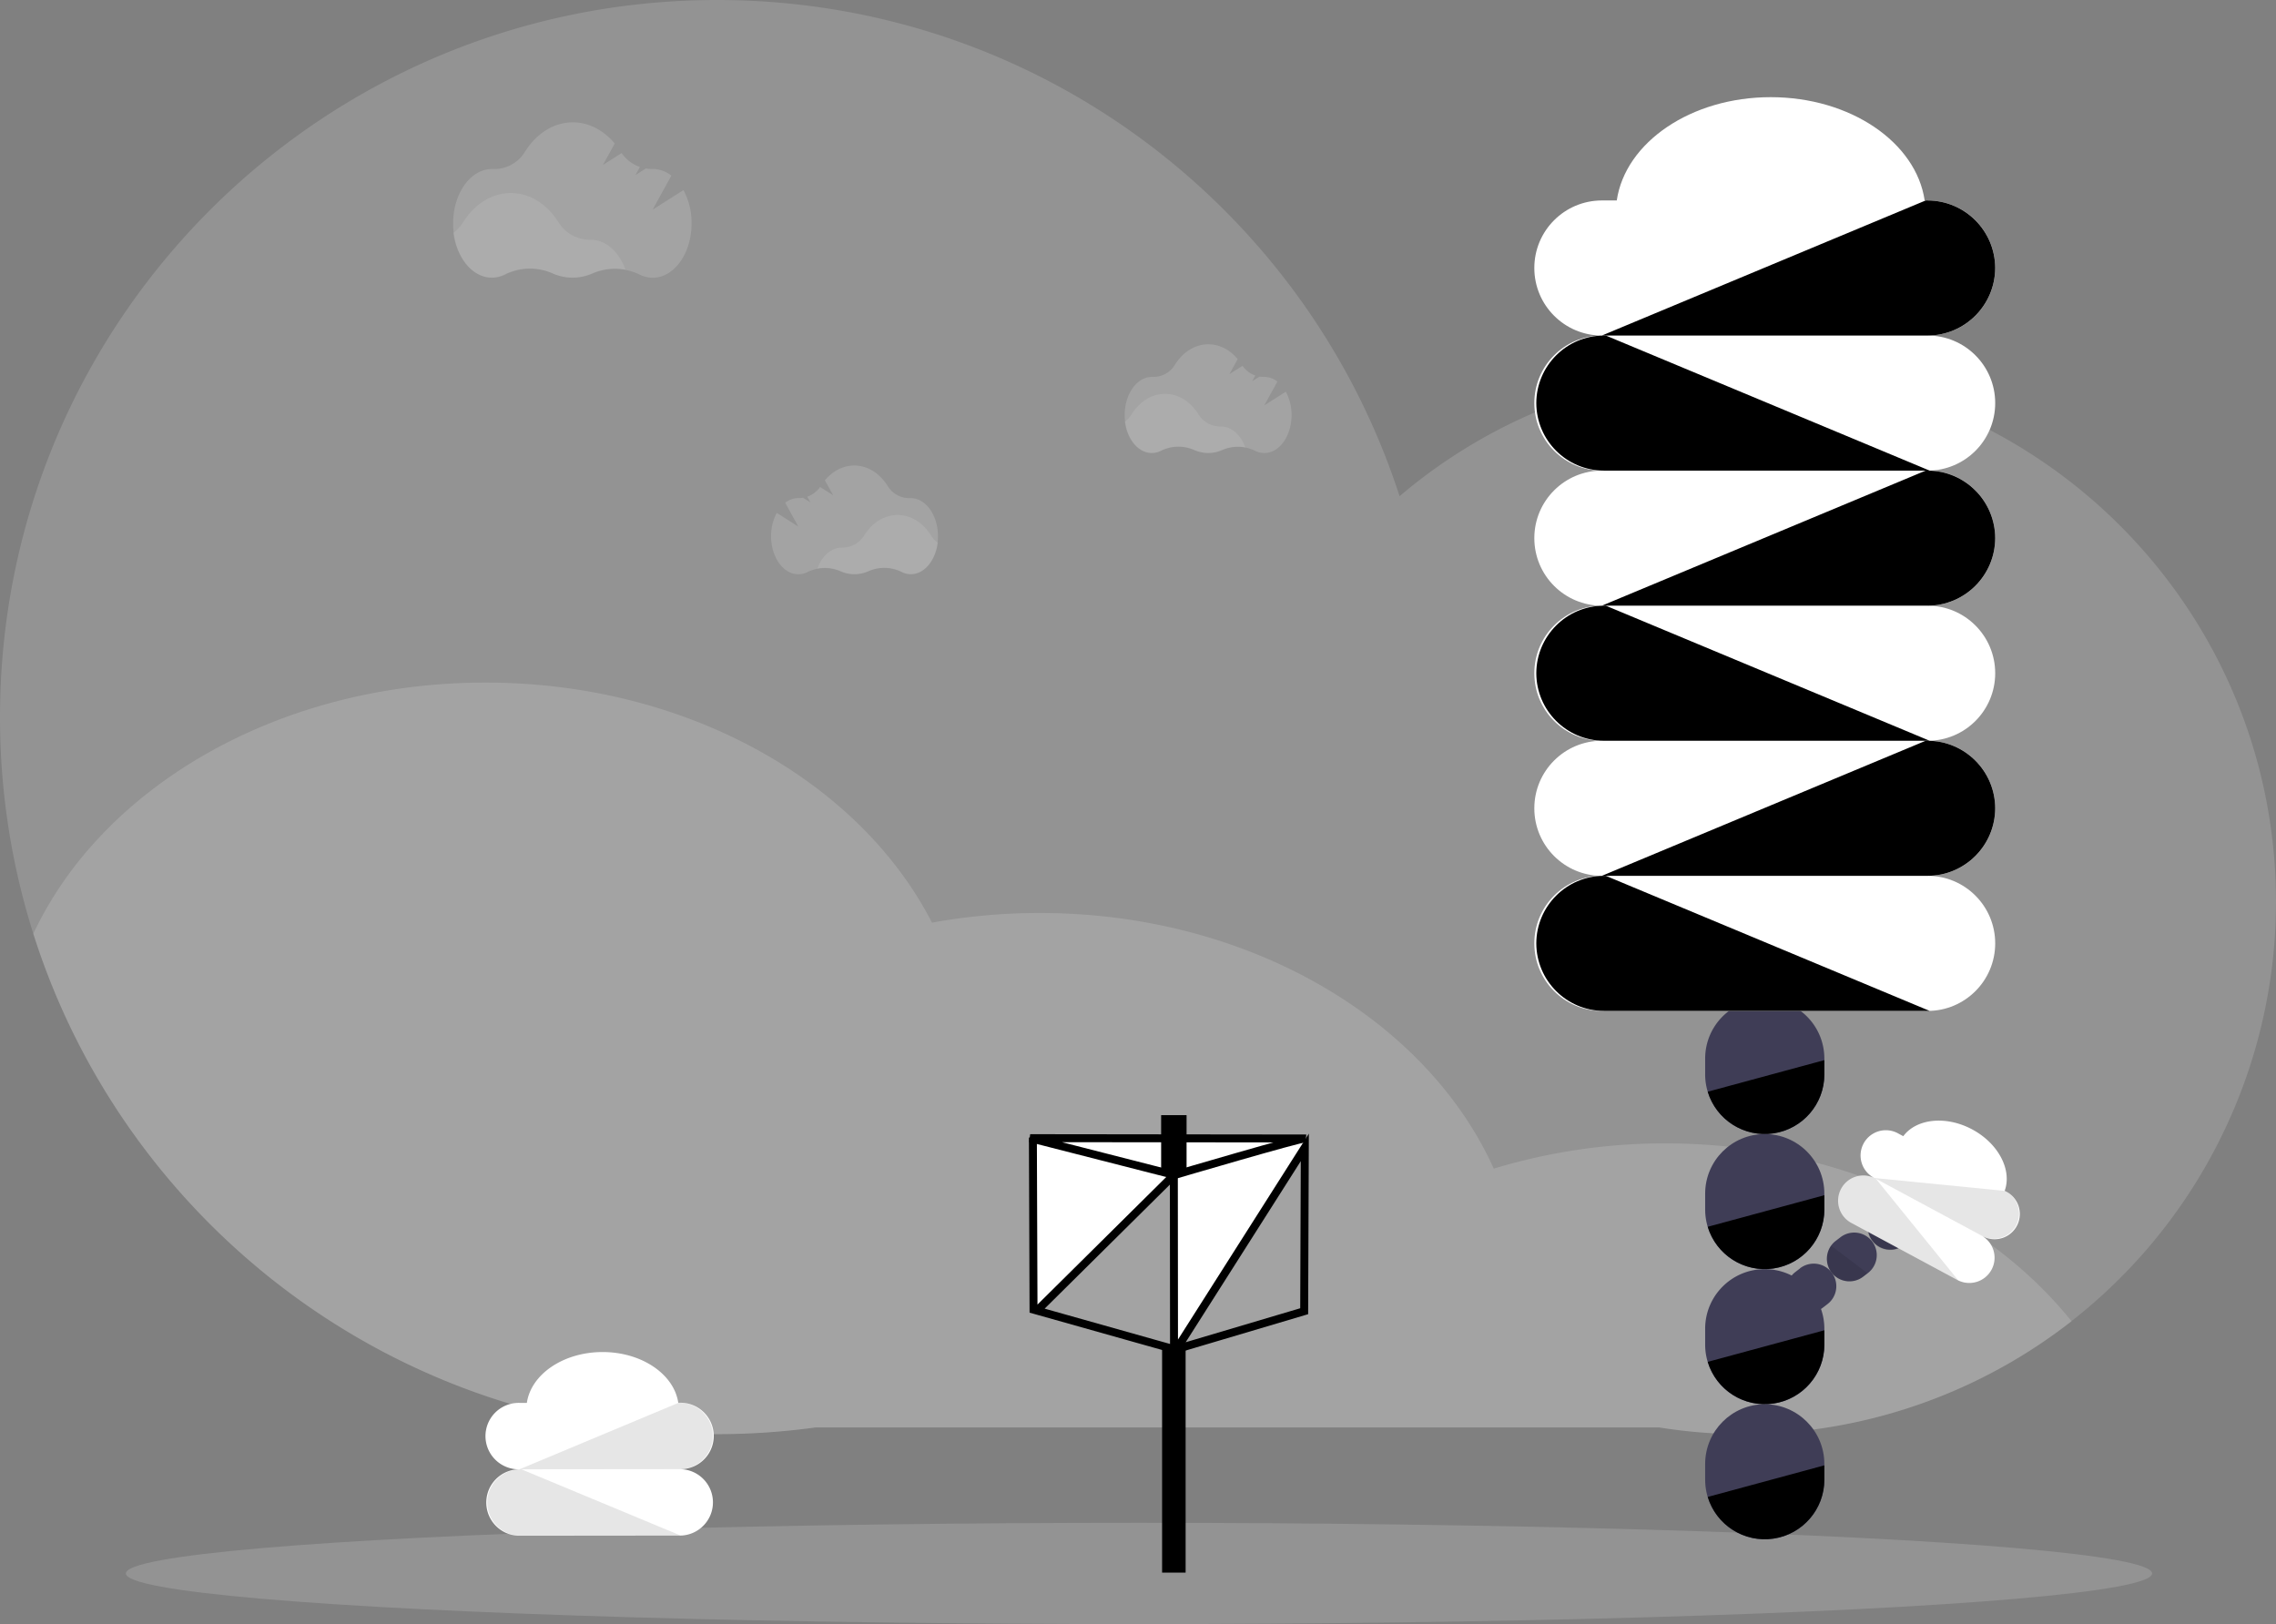 <svg xmlns="http://www.w3.org/2000/svg" xmlns:xlink="http://www.w3.org/1999/xlink" width="1145.7" height="817.62"><rect width="100%" height="100%" fill="#808080" stroke="none"/><style>.B{opacity:.1}.C{opacity:.15}</style><g fill="#fff"><path d="M1145.7 454.1a268.06 268.06 0 0 1-310.49 264.52H410.5A364.06 364.06 0 0 1 361 722C199.65 722 63 616.14 16.78 470.1A360.77 360.77 0 0 1 0 361C0 161.62 161.63 0 361 0c160.57 0 296.63 104.8 343.52 249.8a266.84 266.84 0 0 1 173.33-63.61c147.9 0 267.85 119.94 267.85 267.9z" class="C"/><path d="M1042.8 665.17a268.31 268.31 0 0 1-207.58 53.45H410.5A364.06 364.06 0 0 1 361 722C199.65 722 63 616.14 16.78 470.1c34.57-73.9 123.4-126.47 227.57-126.47 101.5 0 188.45 49.94 224.8 120.87a301.82 301.82 0 0 1 54.19-4.87c105.2 0 194.77 53.65 228.6 128.7a295.63 295.63 0 0 1 86.41-12.71c85.8 0 161.2 35.68 204.44 89.55z" class="C"/><ellipse cx="573.35" cy="792.12" class="C" rx="510" ry="25.5"/><path d="M314.85 135.75a28.9 28.9 0 0 0-16.77 1.83 24.71 24.71 0 0 1-20.14-.05 28.26 28.26 0 0 0-23.68.46 14.64 14.64 0 0 1-6.82 1.71c-9.6 0-17.6-9.67-19.25-22.43a18.58 18.58 0 0 0 4.8-5.18c5.63-9.07 14.35-14.9 24.14-14.9s18.4 5.75 24 14.73a18.53 18.53 0 0 0 15.95 8.76h.25c7.63 0 14.25 6.12 17.52 15.06z" class="B"/><path d="M344.05 95.7l-15.52 9.85 9.42-17.14a15.4 15.4 0 0 0-9.39-3.35h-.25a18.16 18.16 0 0 1-3.22-.23l-5.24 3.33 2.26-4.1a18.68 18.68 0 0 1-9.2-7l-9.42 6 5.95-10.8c-5.5-6.6-12.93-10.67-21.1-10.67-9.8 0-18.5 5.83-24.14 14.9a18 18 0 0 1-16 8.6h-.53c-10.8 0-19.57 12.26-19.57 27.37s8.74 27.36 19.6 27.36a14.72 14.72 0 0 0 6.82-1.7 28.22 28.22 0 0 1 23.68-.47 24.71 24.71 0 0 0 20.14.05 28.29 28.29 0 0 1 23.48.45 14.65 14.65 0 0 0 6.74 1.67c10.8 0 19.57-12.25 19.57-27.37a34.76 34.76 0 0 0-4.08-16.74z" class="C"/></g><g fill="#3f3d56"><path d="M858.35 668.92v8c0 16.57 13.43 30 30 30s30-13.43 30-30v-8c0-16.57-13.43-30-30-30s-30 13.43-30 30zm60-128v-8c0-16.57-13.43-30-30-30s-30 13.43-30 30v8a29.63 29.63 0 0 0 1.29 8.67c4.312 14.224 18.4 23.147 33.093 20.976s25.6-14.782 25.617-29.646z"/><path d="M858.35 600.92v8c0 16.57 13.43 30 30 30s30-13.43 30-30v-8c0-16.57-13.43-30-30-30s-30 13.43-30 30zm30 106c-16.548.05-29.95 13.452-30 30v8c0 16.57 13.43 30 30 30s30-13.43 30-30v-8c-.05-16.548-13.452-29.95-30-30z"/></g><use class="B" xlink:href="#B"/><use y="68" class="B" xlink:href="#B"/><use y="136" class="B" xlink:href="#B"/><use y="204" class="B" xlink:href="#B"/><g fill="#3f3d56"><path d="M980.98 609.43l-2.4 1.85a11.33 11.33 0 0 1-16.14-15.57 11.2 11.2 0 0 1 2.29-2.38l2.4-1.85c4.97-3.822 12.098-2.89 15.92 2.08s2.89 12.098-2.08 15.92z"/><path d="M946.8 607.17l-2.4 1.85c-4.766 3.882-5.57 10.854-1.816 15.72s10.703 5.855 15.666 2.23l2.4-1.85c4.766-3.882 5.57-10.854 1.816-15.72s-10.703-5.855-15.666-2.23z"/><path d="M926.45 622.87l-2.4 1.84a11.36 11.36 0 0 0-2.075 15.925 11.36 11.36 0 0 0 15.925 2.075l2.4-1.84a11.36 11.36 0 0 0 2.075-15.925 11.36 11.36 0 0 0-15.925-2.075z"/><path d="M906.1 638.56l-2.4 1.85c-4.957 3.822-5.877 10.938-2.055 15.895s10.938 5.877 15.895 2.055l2.4-1.85a11.36 11.36 0 0 0 2.075-15.925 11.36 11.36 0 0 0-15.925-2.075z"/></g><path d="M980.75 609.6l-2.16 1.67a11.33 11.33 0 0 1-16.14-15.57zm-20.35 15.7l-2.16 1.67a11.33 11.33 0 0 1-16.14-15.56zM940.07 641l-2.16 1.67a11.33 11.33 0 0 1-16.15-15.56z" class="B"/><path fill="#fff" d="M970.35 236.92c18.778 0 34 15.222 34 34s-15.222 34-34 34c18.778 0 34 15.222 34 34s-15.222 34-34 34c18.778 0 34 15.222 34 34s-15.222 34-34 34c18.778 0 34 15.222 34 34s-15.222 34-34 34h-164c-18.778 0-34-15.222-34-34s15.222-34 34-34c-18.778 0-34-15.222-34-34s15.222-34 34-34c-18.778 0-34-15.222-34-34s15.222-34 34-34c-18.778 0-34-15.222-34-34s15.222-34 34-34c-18.778 0-34-15.222-34-34s15.222-34 34-34c-18.778 0-34-15.222-34-34s15.222-34 34-34h7.5c4.3-29.25 37.36-52 77.5-52s73.2 22.75 77.5 52h1.5c18.778 0 34 15.222 34 34s-15.222 34-34 34c18.778 0 34 15.222 34 34s-15.222 34-34 34z"/><use class="B" xlink:href="#C"/><use class="B" xlink:href="#D"/><use y="136" class="B" xlink:href="#D"/><use y="272" class="B" xlink:href="#D"/><use y="136" class="B" xlink:href="#C"/><use y="272" class="B" xlink:href="#C"/><path fill="#fff" d="M985.56 644.52l-54-29.07c-5.905-3.45-8.023-10.952-4.793-16.98s10.65-8.418 16.793-5.41a12.72 12.72 0 0 1-.85-22.233 12.72 12.72 0 0 1 12.91-.157l2.46 1.32c6.6-8.86 21.52-10.5 34.75-3.38s20.07 20.47 16.3 30.86l.5.27a12.71 12.71 0 0 1 .977 22.296 12.71 12.71 0 0 1-12.977.094c5.984 3.427 8.148 11 4.877 17.07s-10.783 8.43-16.937 5.32z"/><path d="M1014.85 616.96c-3.34 6.166-11.035 8.476-17.22 5.17l-54-29.07 65.73 6.5.33.18c6.162 3.345 8.467 11.038 5.16 17.22z" class="B"/><path d="M926.72 598.4c-3.313 6.177-1.022 13.87 5.13 17.23l54 29.07-41.58-51.3-.33-.18c-6.186-3.3-13.875-.99-17.22 5.17z" class="B"/><path fill="#fff" d="M342.15 773.05l-80.64.08c-9.234 0-16.72-7.486-16.72-16.72s7.486-16.72 16.72-16.72a16.72 16.72 0 0 1-14.82-25.193 16.72 16.72 0 0 1 14.82-8.237h3.7c2.1-14.38 18.34-25.58 38.08-25.6s36 11.15 38.14 25.53h.73a16.72 16.72 0 0 1 14.82 25.193 16.72 16.72 0 0 1-14.82 8.237c9.234 0 16.72 7.486 16.72 16.72s-7.486 16.72-16.72 16.72z"/><path d="M358.85 722.88c-.016 9.22-7.48 16.697-16.7 16.73l-80.64.08 80.1-33.5h.5c9.223.016 16.702 7.477 16.74 16.7z" class="B"/><path d="M245.27 756.43c.038 9.22 7.51 16.678 16.73 16.7l80.64-.08-80.18-33.36h-.5c-9.225.033-16.69 7.515-16.7 16.74z" class="B"/><g fill="#fff"><path d="M626.85 225.23a20.32 20.32 0 0 0-11.74 1.28 17.27 17.27 0 0 1-14.1 0 19.8 19.8 0 0 0-16.58.32 10.29 10.29 0 0 1-4.77 1.2c-6.72 0-12.3-6.77-13.47-15.7a12.94 12.94 0 0 0 3.36-3.62c3.94-6.35 10-10.42 16.9-10.42s12.9 4 16.83 10.3a13 13 0 0 0 11.16 6.13h.18c5.3-.03 9.93 4.26 12.24 10.5z" class="B"/><path d="M647.27 197.2l-10.86 6.9 6.6-12a10.69 10.69 0 0 0-6.57-2.35h-.17a12 12 0 0 1-2.25-.16l-3.7 2.33 1.58-2.87a13.13 13.13 0 0 1-6.44-4.89l-6.6 4.2 4.16-7.57c-3.85-4.62-9-7.46-14.76-7.46-6.85 0-13 4.07-16.9 10.42a12.65 12.65 0 0 1-11.17 6h-.33c-7.56 0-13.7 8.58-13.7 19.16s6.14 19.16 13.7 19.16a10.17 10.17 0 0 0 4.77-1.2 19.8 19.8 0 0 1 16.58-.32 17.5 17.5 0 0 0 7.09 1.52 17.29 17.29 0 0 0 7-1.49 19.79 19.79 0 0 1 16.43.32 10.24 10.24 0 0 0 4.72 1.17c7.57 0 13.7-8.58 13.7-19.16a24.35 24.35 0 0 0-2.87-11.69z" class="C"/><path d="M411.47 286.23a20.32 20.32 0 0 1 11.74 1.28 17.24 17.24 0 0 0 14.09 0 19.8 19.8 0 0 1 16.55.3 10.32 10.32 0 0 0 4.77 1.2c6.72 0 12.32-6.77 13.48-15.7a12.79 12.79 0 0 1-3.36-3.62c-3.94-6.35-10.05-10.42-16.9-10.42s-12.88 4-16.82 10.3a13 13 0 0 1-11.17 6.12h-.17c-5.32 0-9.96 4.3-12.2 10.54z" class="B"/><path d="M391 258.2l10.86 6.9-6.6-12a10.71 10.71 0 0 1 6.57-2.35h.18a12 12 0 0 0 2.25-.16l3.68 2.33-1.58-2.87a13.15 13.15 0 0 0 6.45-4.89l6.6 4.18-4.16-7.52c3.86-4.62 9.05-7.46 14.77-7.46 6.85 0 13 4.07 16.9 10.42a12.64 12.64 0 0 0 11.17 6h.36c7.57 0 13.7 8.58 13.7 19.16s-6.13 19.16-13.7 19.16a10.23 10.23 0 0 1-4.77-1.2 19.8 19.8 0 0 0-16.58-.32 17.45 17.45 0 0 1-7.08 1.52 17.22 17.22 0 0 1-7-1.49 19.81 19.81 0 0 0-16.44.32 10.21 10.21 0 0 1-4.72 1.17c-7.56 0-13.7-8.58-13.7-19.16a24.35 24.35 0 0 1 2.85-11.73z" class="C"/><path d="M519.94 572.67l.32 86.64 70.96-67.76.88 87.28 65.6-104.48z"/></g><g fill="none" stroke="#000" stroke-width="4"><path d="M518.58 572.99h2.72l135.76.16c-1.76-.48-65.84 18.4-65.84 18.4z"/><path d="M519.94 572.67l.32 86.64 71.28 20.08 64.96-19.28.32-82.48-63.04 99.2-2.8.8-.08-84.56-1.44-.08-68.32 67.68"/></g><path d="M584.5 561.4h12.8v29.52h-12.8zm.48 116.08h11.84V791.7h-11.84z"/><defs><path id="B" d="M918.35 533.7v7.23c-.016 14.863-10.913 27.474-25.617 29.646s-28.78-6.75-33.093-20.976z"/><path id="C" d="M1004.35 134.92c-.055 18.755-15.245 33.945-34 34h-164l163-68h1c18.755.055 33.945 15.245 34 34z"/><path id="D" d="M773.35 202.92c.055 18.755 15.245 33.945 34 34h164l-163-68h-1c-18.755.055-33.945 15.245-34 34z"/></defs></svg>